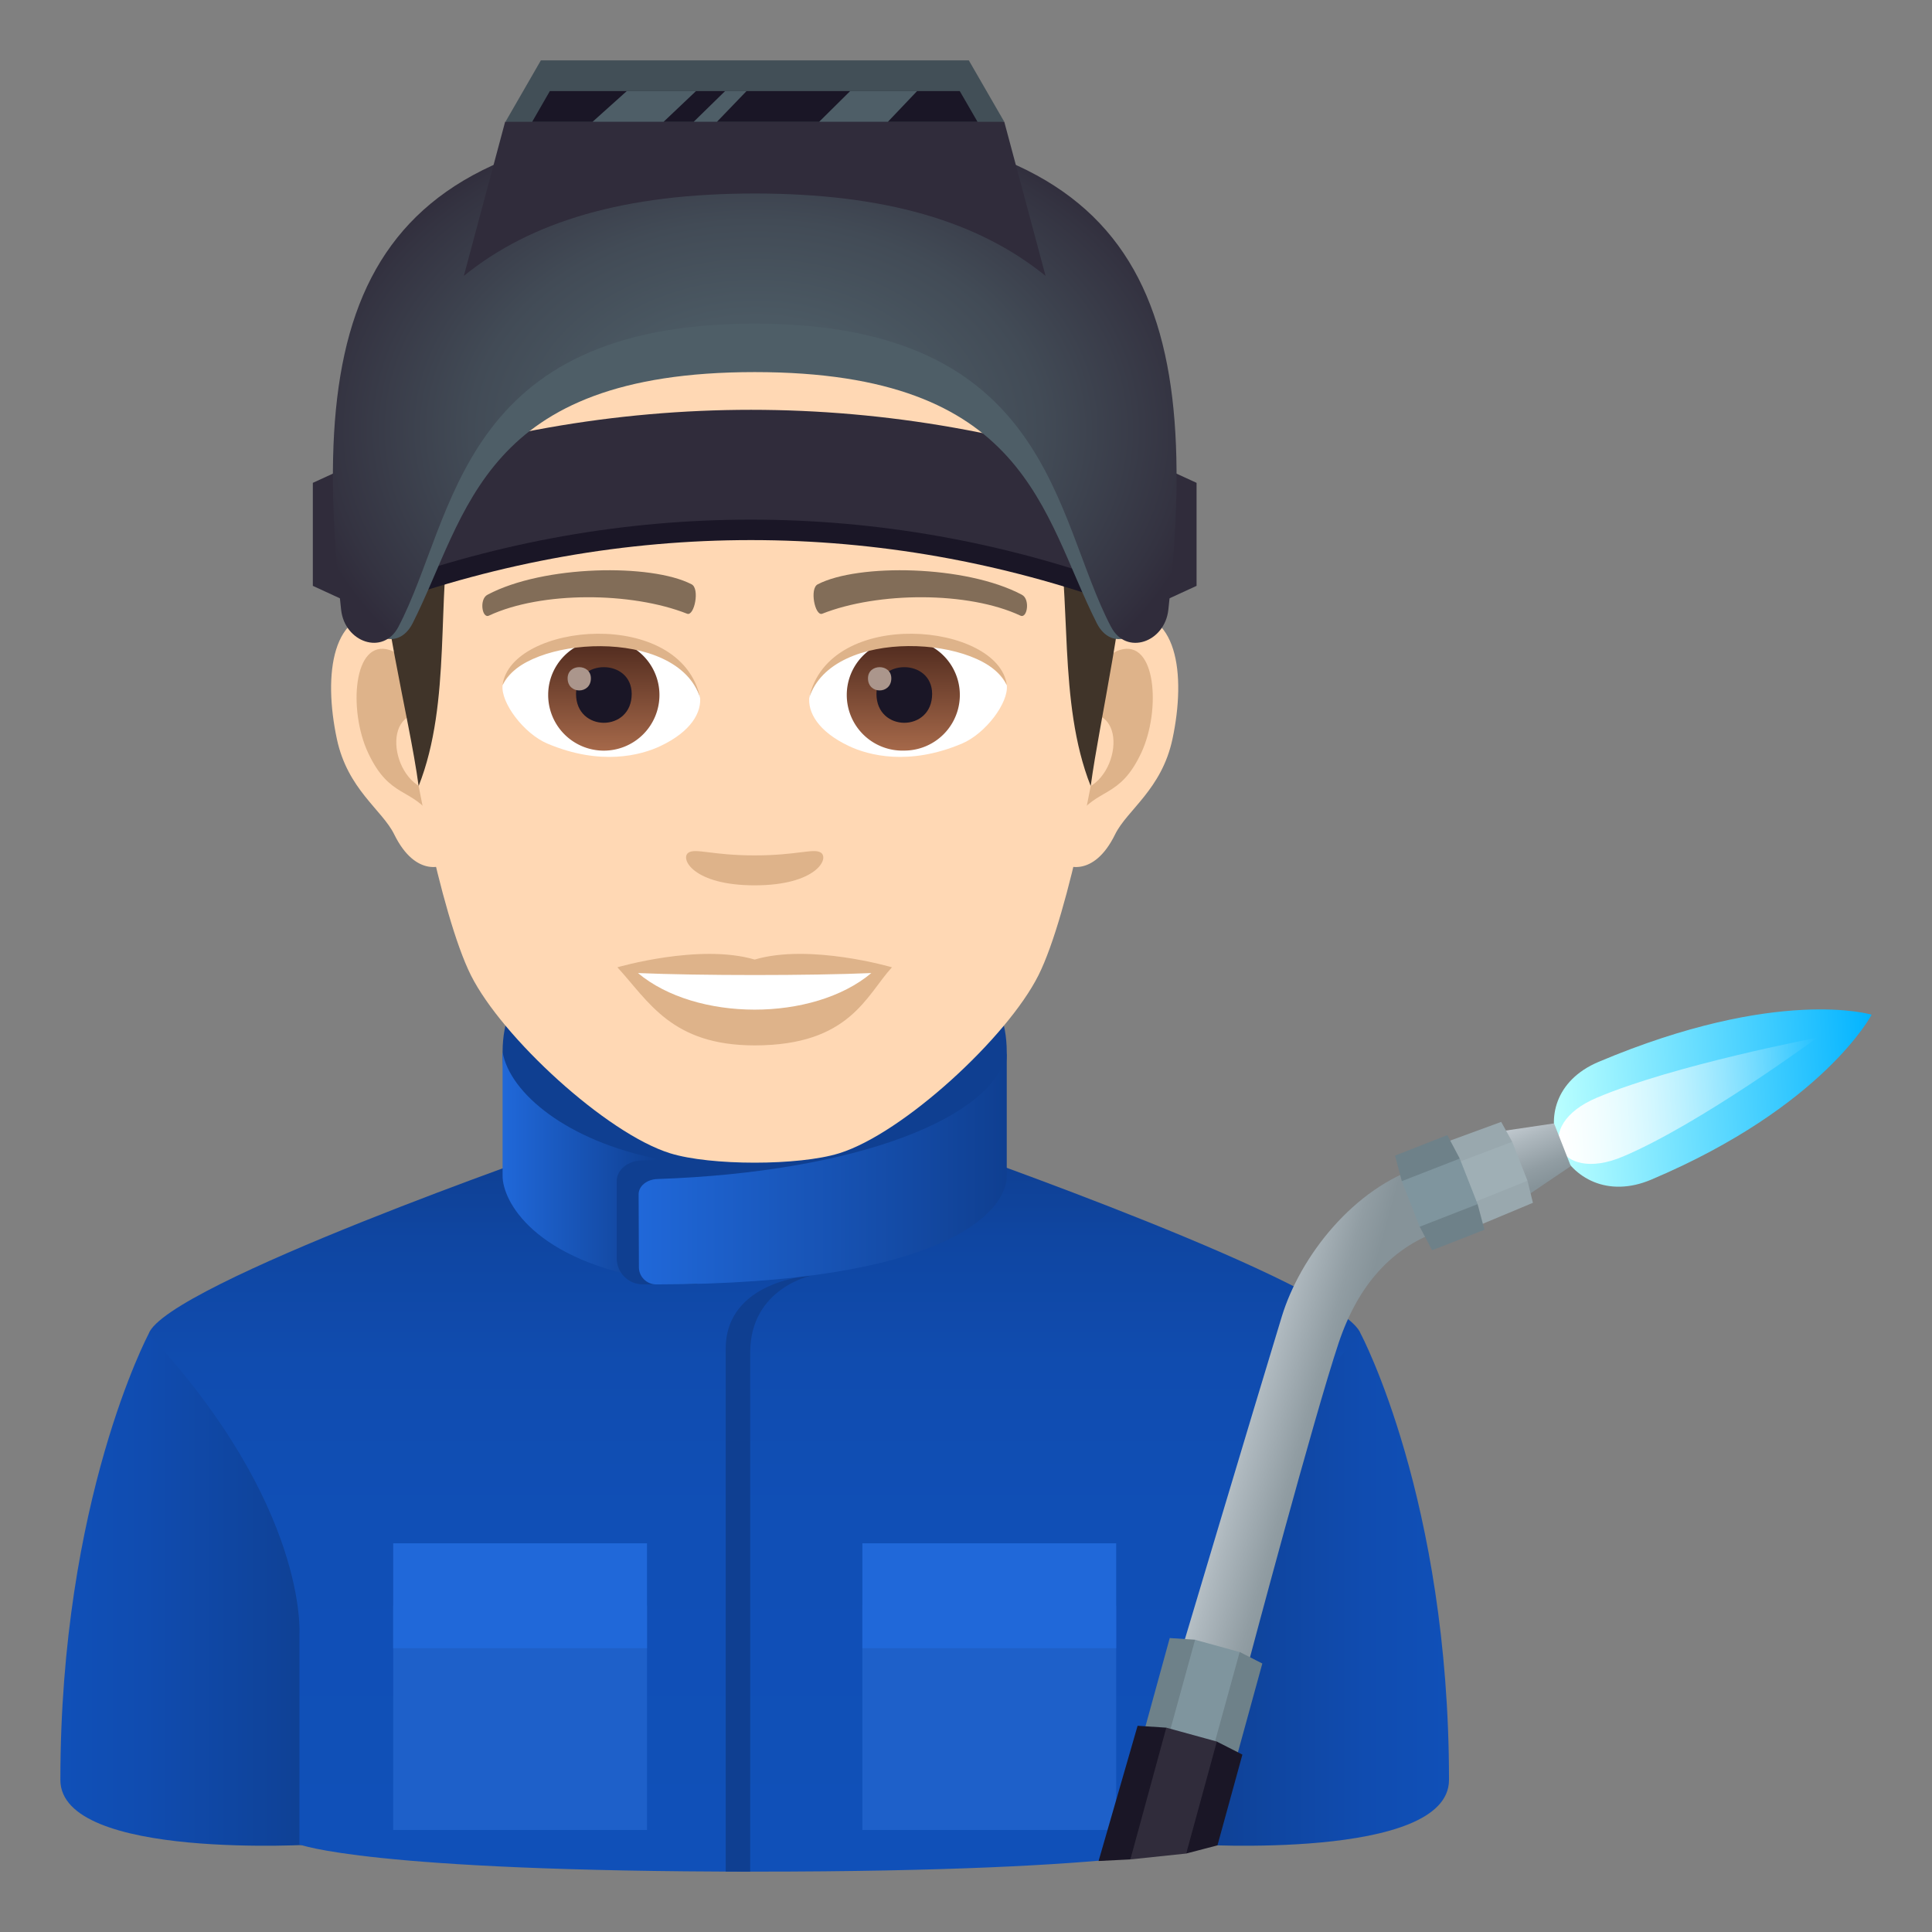 <svg xmlns="http://www.w3.org/2000/svg" xml:space="preserve" style="enable-background:new 0 0 64 64" viewBox="0 0 64 64"><rect x="0" y="0" width="64" height="64" fill="#808080" stroke="none"/><linearGradient id="a" x1="39.521" x2="48" y1="52.575" y2="52.575" gradientUnits="userSpaceOnUse"><stop offset="0" style="stop-color:#0f3f91"/><stop offset=".164" style="stop-color:#0f439a"/><stop offset=".674" style="stop-color:#104cb0"/><stop offset="1" style="stop-color:#1050b8"/></linearGradient><path d="M45.078 44.187S48 49.685 48 58.962c0 2.676-8.479 2.136-8.479 2.136V44.007l5.556.18z" style="fill:url(#a)"/><linearGradient id="b" x1="2" x2="10.479" y1="52.575" y2="52.575" gradientUnits="userSpaceOnUse"><stop offset="0" style="stop-color:#1050b8"/><stop offset=".326" style="stop-color:#104cb0"/><stop offset=".836" style="stop-color:#0f439a"/><stop offset="1" style="stop-color:#0f3f91"/></linearGradient><path d="M4.923 44.187S2 49.685 2 58.962c0 2.676 8.479 2.136 8.479 2.136V44.007l-5.556.18z" style="fill:url(#b)"/><linearGradient id="c" x1="25" x2="25" y1="62" y2="37.974" gradientUnits="userSpaceOnUse"><stop offset="0" style="stop-color:#1050b8"/><stop offset=".483" style="stop-color:#104fb6"/><stop offset=".703" style="stop-color:#104caf"/><stop offset=".868" style="stop-color:#0f46a2"/><stop offset="1" style="stop-color:#0f3f91"/></linearGradient><path d="m31.366 37.974-12.732.02S5.496 42.553 4.922 44.188c5.294 5.708 4.997 9.952 4.997 9.952v6.959S12.168 62 25 62c12.832 0 15.08-.902 15.08-.902v-6.96s-.296-4.243 4.997-9.95c-.572-1.633-13.711-6.215-13.711-6.215z" style="fill:url(#c)"/><path d="M13.025 53.189h8.408v7.433h-8.408z" style="fill:#1e60c9"/><path d="M13.025 51.124h8.408v3.475h-8.408z" style="fill:#2068d9"/><path d="M28.567 53.189h8.408v7.433h-8.408z" style="fill:#1e60c9"/><path d="M28.567 51.124h8.408v3.475h-8.408z" style="fill:#2068d9"/><path d="M26.89 42.251s-2.85.15-2.85 2.43v17.317l.811.002V44.805c0-2.145 2.04-2.554 2.04-2.554zm-1.795-4.021c-4.584-.47-7.629-5.18-7.629-5.331-.442.12-.817.892-.817 1.952 0 2.686 1.262 4.706 8.446 4.706V38.23z" style="fill:#0f3f91"/><linearGradient id="d" x1="16.649" x2="21.802" y1="38.634" y2="38.634" gradientUnits="userSpaceOnUse"><stop offset="0" style="stop-color:#2068d9"/><stop offset="1" style="stop-color:#0f3f91"/></linearGradient><path d="M21.802 38.393c-3.005-.595-4.914-2.174-5.153-3.542v4.105c0 .82 1.023 2.818 5.153 3.46v-4.023z" style="fill:url(#d)"/><path d="M33.35 34.85c0-1.059-.375-1.831-.816-1.951 0 .15-4.723 5.431-11.27 5.541-.46.008-.834.309-.834.684v2.561c0 .475.385.86.86.86h1.767S33.35 39.39 33.35 34.852z" style="fill:#0f3f91"/><linearGradient id="e" x1="21.155" x2="33.351" y1="38.699" y2="38.699" gradientUnits="userSpaceOnUse"><stop offset="0" style="stop-color:#2068d9"/><stop offset="1" style="stop-color:#0f3f91"/></linearGradient><path d="M33.35 38.956v-4.105c-.381 2.185-5.003 3.98-11.577 4.206-.343.012-.62.232-.618.511l.01 2.417c.002.31.261.563.571.563 9.648-.007 11.615-2.448 11.615-3.592z" style="fill:url(#e)"/><path d="M37.141 20.328c-1.88.227-3.237 6.515-2.054 8.175.166.231 1.134.602 1.852-.863.398-.811 1.545-1.488 1.901-3.161.456-2.144.172-4.377-1.699-4.15zm-24.283 0c1.88.227 3.237 6.515 2.054 8.175-.166.231-1.133.602-1.853-.863-.397-.811-1.545-1.488-1.9-3.161-.457-2.144-.171-4.377 1.7-4.15z" style="fill:#ffd8b4"/><path d="M37.09 21.532c-.49.155-1.025.903-1.315 2.143 1.714-.368 1.286 2.484-.205 2.537.015.288.034.582.07.893.717-1.041 1.446-.624 2.169-2.173.65-1.396.496-3.78-.718-3.4zm-22.866 2.14c-.291-1.239-.825-1.985-1.315-2.14-1.213-.38-1.37 2.004-.718 3.4.722 1.549 1.452 1.132 2.17 2.173.035-.31.055-.607.067-.894-1.474-.07-1.897-2.887-.204-2.54z" style="fill:#deb38a"/><path d="M25 8.236c-8.145 0-12.068 6.156-11.578 14.715.098 1.723 1.169 7.34 2.177 9.355 1.033 2.061 4.486 5.24 6.6 5.898 1.337.415 4.264.415 5.6 0 2.116-.658 5.57-3.837 6.602-5.898 1.01-2.015 2.078-7.63 2.175-9.355.493-8.559-3.43-14.715-11.577-14.715z" style="fill:#ffd8b4"/><path d="M33.848 19.7c-1.862-.987-5.426-1.034-6.755-.346-.285.132-.096 1.066.143.977 1.85-.731 4.835-.747 6.568.063.23.105.327-.556.044-.693zm-17.697 0c1.862-.987 5.425-1.034 6.755-.346.284.132.097 1.066-.143.977-1.853-.731-4.835-.747-6.568.063-.23.105-.325-.556-.044-.693z" style="fill:#826d58"/><path d="M27.197 28.248c-.232-.162-.777.088-2.198.088-1.418 0-1.964-.25-2.197-.088-.278.196.165 1.08 2.197 1.08 2.034 0 2.478-.884 2.198-1.08z" style="fill:#deb38a"/><path d="M23.187 23.057c.07.54-.297 1.178-1.31 1.657-.642.305-1.983.663-3.74-.08-.788-.331-1.557-1.365-1.488-1.938.953-1.796 5.646-2.059 6.538.36z" style="fill:#fff"/><g transform="translate(2.699 .332)"><linearGradient id="f" x1="-427.908" x2="-427.908" y1="477.995" y2="478.556" gradientTransform="matrix(6.57 0 0 -6.57 2828.705 3165.007)" gradientUnits="userSpaceOnUse"><stop offset="0" style="stop-color:#a6694a"/><stop offset="1" style="stop-color:#4f2a1e"/></linearGradient><path d="M17.305 20.848a1.843 1.843 0 1 1-1.845 1.84c0-1.015.825-1.84 1.845-1.84z" style="fill:url(#f)"/><path d="M16.383 22.655c0 1.275 1.844 1.275 1.844 0 0-1.182-1.844-1.182-1.844 0z" style="fill:#1a1626"/><path d="M16.104 22.139c0 .534.771.534.771 0 0-.494-.771-.494-.771 0z" style="fill:#ab968c"/></g><path d="M23.196 23.128c-.749-2.402-5.853-2.047-6.547-.432.257-2.069 5.91-2.616 6.547.432z" style="fill:#deb38a"/><path d="M26.812 23.057c-.07.54.296 1.178 1.31 1.657.643.305 1.982.663 3.74-.08.79-.331 1.558-1.365 1.489-1.938-.954-1.796-5.647-2.059-6.539.36z" style="fill:#fff"/><g transform="translate(2.33 .332)"><linearGradient id="g" x1="-428.723" x2="-428.723" y1="477.995" y2="478.556" gradientTransform="matrix(6.57 0 0 -6.57 2844.376 3165.007)" gradientUnits="userSpaceOnUse"><stop offset="0" style="stop-color:#a6694a"/><stop offset="1" style="stop-color:#4f2a1e"/></linearGradient><path d="M27.624 20.848a1.842 1.842 0 1 1 0 3.684 1.843 1.843 0 1 1 0-3.684z" style="fill:url(#g)"/><path d="M26.704 22.655c0 1.275 1.844 1.275 1.844 0 0-1.182-1.844-1.182-1.844 0z" style="fill:#1a1626"/><path d="M26.423 22.139c0 .534.773.534.773 0 0-.494-.773-.494-.773 0z" style="fill:#ab968c"/></g><path d="M26.804 23.128c.747-2.401 5.848-2.057 6.547-.432-.26-2.069-5.91-2.616-6.547.432z" style="fill:#deb38a"/><path d="M34.968 17.067c.556 2.703.056 6.176 1.163 8.972.303-2.244 1.185-5.878 1.267-8.972h-2.43zm-22.424 0c-.019 2.918 1 6.572 1.324 8.972 1.107-2.796.575-6.27 1.11-8.972h-2.434z" style="fill:#403429"/><path d="M37.186 20.076c-8-2.913-16.619-2.913-24.617 0l-1.002-3.46c8.649-3.15 17.97-3.15 26.621 0l-1.002 3.46z" style="fill:#1a1626"/><path d="M37.186 19.398c-8-2.913-16.619-2.913-24.617 0l-1.002-3.46c8.649-3.15 17.97-3.15 26.621 0l-1.002 3.46z" style="fill:#302c3b"/><path d="M10.363 15.995v3.412l1.452.669v-4.748zm29.275 0v3.412l-1.453.669v-4.748z" style="fill:#302c3b"/><path d="M36.333 20.645c.484.959 1.57.51 1.682-.569 1.105-10.642-.35-15.275-13.014-15.275-12.665 0-14.118 4.632-13.014 15.274.112 1.078 1.2 1.528 1.683.57 1.828-3.622 2.293-8.319 11.331-8.319s9.504 4.698 11.332 8.32z" style="fill:#4e5e67"/><radialGradient id="h" cx="25.043" cy="14.248" r="15.283" gradientTransform="matrix(1 0 0 .732 0 3.813)" gradientUnits="userSpaceOnUse"><stop offset=".092" style="stop-color:#4e5e67"/><stop offset=".333" style="stop-color:#4b5963"/><stop offset=".619" style="stop-color:#424b56"/><stop offset=".927" style="stop-color:#343341"/><stop offset="1" style="stop-color:#302c3b"/></radialGradient><path d="M36.807 20.769c.504.959 1.778.509 1.896-.57C39.866 9.558 37.666 4.036 25.001 4.036S10.137 9.557 11.3 20.199c.117 1.078 1.391 1.528 1.896.569C15.1 17.147 15.168 10.722 25 10.722s9.902 6.426 11.806 10.047z" style="fill:url(#h)"/><path d="M25 6.41c4.306 0 7.408.92 9.636 2.73l-1.368-5.105c-8.267-2.035-16.535 0-16.535 0L15.365 9.14c2.227-1.81 5.33-2.73 9.635-2.73z" style="fill:#302c3b"/><path d="M33.268 4.035 32.094 2H17.917l-1.173 2.035z" style="fill:#424f57"/><path d="m32.382 4.035-.588-1.017h-13.58l-.585 1.017z" style="fill:#1a1626"/><path d="m21.982 4.035 1.073-1.017h-2.293l-1.133 1.017zm1.768 0 .979-1.017h-.71l-1.04 1.017zm5.662 0 .967-1.017h-2.217l-1.027 1.017z" style="fill:#4e5e67"/><linearGradient id="i" x1="26.64" x2="37.382" y1="-39.697" y2="-39.697" gradientTransform="rotate(-3.801 1194.062 -376.04)" gradientUnits="userSpaceOnUse"><stop offset="0" style="stop-color:#baffff"/><stop offset="1" style="stop-color:#01b3ff"/></linearGradient><path d="M62 33.613s-3.102-.947-9.05 1.565c-2.88 1.224-1.135 5.119 1.747 3.9C60.413 36.658 62 33.613 62 33.613z" style="fill:url(#i)"/><linearGradient id="j" x1="26.759" x2="35.53" y1="-39.627" y2="-39.627" gradientTransform="rotate(-3.801 1194.062 -376.04)" gradientUnits="userSpaceOnUse"><stop offset="0" style="stop-color:#fff"/><stop offset="1" style="stop-color:#fff;stop-opacity:0"/></linearGradient><path d="M53.766 38.31c-2.183.934-3.06-1.025-.871-1.946 2.553-1.084 7.299-1.988 7.299-1.988s-3.873 2.854-6.428 3.935" style="fill:url(#j)"/><linearGradient id="k" x1="-43.813" x2="-40.855" y1="-325.024" y2="-323.115" gradientTransform="rotate(-17.292 1217.95 -417.957)" gradientUnits="userSpaceOnUse"><stop offset="0" style="stop-color:#c7ced4"/><stop offset=".309" style="stop-color:#aeb8be"/><stop offset=".749" style="stop-color:#919da3"/><stop offset="1" style="stop-color:#869399"/></linearGradient><path d="m41.38 55.006-2.173-.558s2.206-7.395 3.253-10.832c.608-1.993 2.38-4.274 4.655-4.982l.737 2.088c-1.759.548-2.878 1.887-3.508 3.766-.814 2.432-2.964 10.518-2.964 10.518z" style="fill:url(#k)"/><linearGradient id="l" x1="-35.187" x2="-35.187" y1="-418.476" y2="-420.781" gradientTransform="rotate(-21.4 1219.02 -418.528)" gradientUnits="userSpaceOnUse"><stop offset="0" style="stop-color:#869399"/><stop offset=".251" style="stop-color:#919da3"/><stop offset=".691" style="stop-color:#aeb8be"/><stop offset="1" style="stop-color:#c7ced4"/></linearGradient><path d="m50.569 39.62 1.466-.99-.555-1.416-1.753.26z" style="fill:url(#l)"/><path d="m49.73 37.164-1.81.663s.14.625.279.714c.522.333 1.895-.718 1.895-.718l-.365-.659zm-1.01 2.706c-.042.161.282.718.282.718l1.778-.743-.18-.73s-1.723.157-1.88.756z" style="fill:#99a8ae"/><path d="m50.094 37.823-1.895.718.521 1.33 1.88-.757z" style="fill:#9fafb5"/><path d="m47.944 37.601-1.732.68.225.846c1.23.393 1.919-.749 1.919-.749l-.412-.777zm-.914 3.037.411.778 1.733-.679-.226-.848s-1.415-.787-1.919.749z" style="fill:#6e8189"/><path d="m48.356 38.379-1.919.748.592 1.51 1.919-.748z" style="fill:#7f959e"/><path d="m38.749 54.263-.846 3.077s.564.482.748.382c2.396-1.31.938-3.404.938-3.404l-.84-.055z" style="fill:#6e8189"/><path d="M40.129 58.128c.093.189.842.055.842.055l.845-3.077-.749-.382s-1.833 1.591-.938 3.404z" style="fill:#6e8189"/><path d="M38.094 55.457h3.531v1.532h-3.531z" style="fill:#7f959e" transform="rotate(-74.591 39.86 56.225)"/><path d="m37.684 57.17-1.292 4.478 1.053-.053s1.77-3.55 1.19-4.364l-.951-.062zm1.612 4.23 1.034-.27.826-3.007-.848-.432c-.914.403-1.012 3.71-1.012 3.71z" style="fill:#1a1626"/><path d="m38.636 57.231-1.191 4.364 1.85-.194 1.014-3.71z" style="fill:#302c3b"/><path d="M25 31.787c-1.831-.54-4.548.256-4.548.256 1.035 1.125 1.791 2.587 4.547 2.587 3.157 0 3.695-1.66 4.548-2.587 0 0-2.717-.798-4.548-.256z" style="fill:#deb38a"/><path d="M21.134 32.234c1.92 1.611 5.799 1.62 7.73 0-2.045.087-5.669.087-7.73 0z" style="fill:#fff"/></svg>